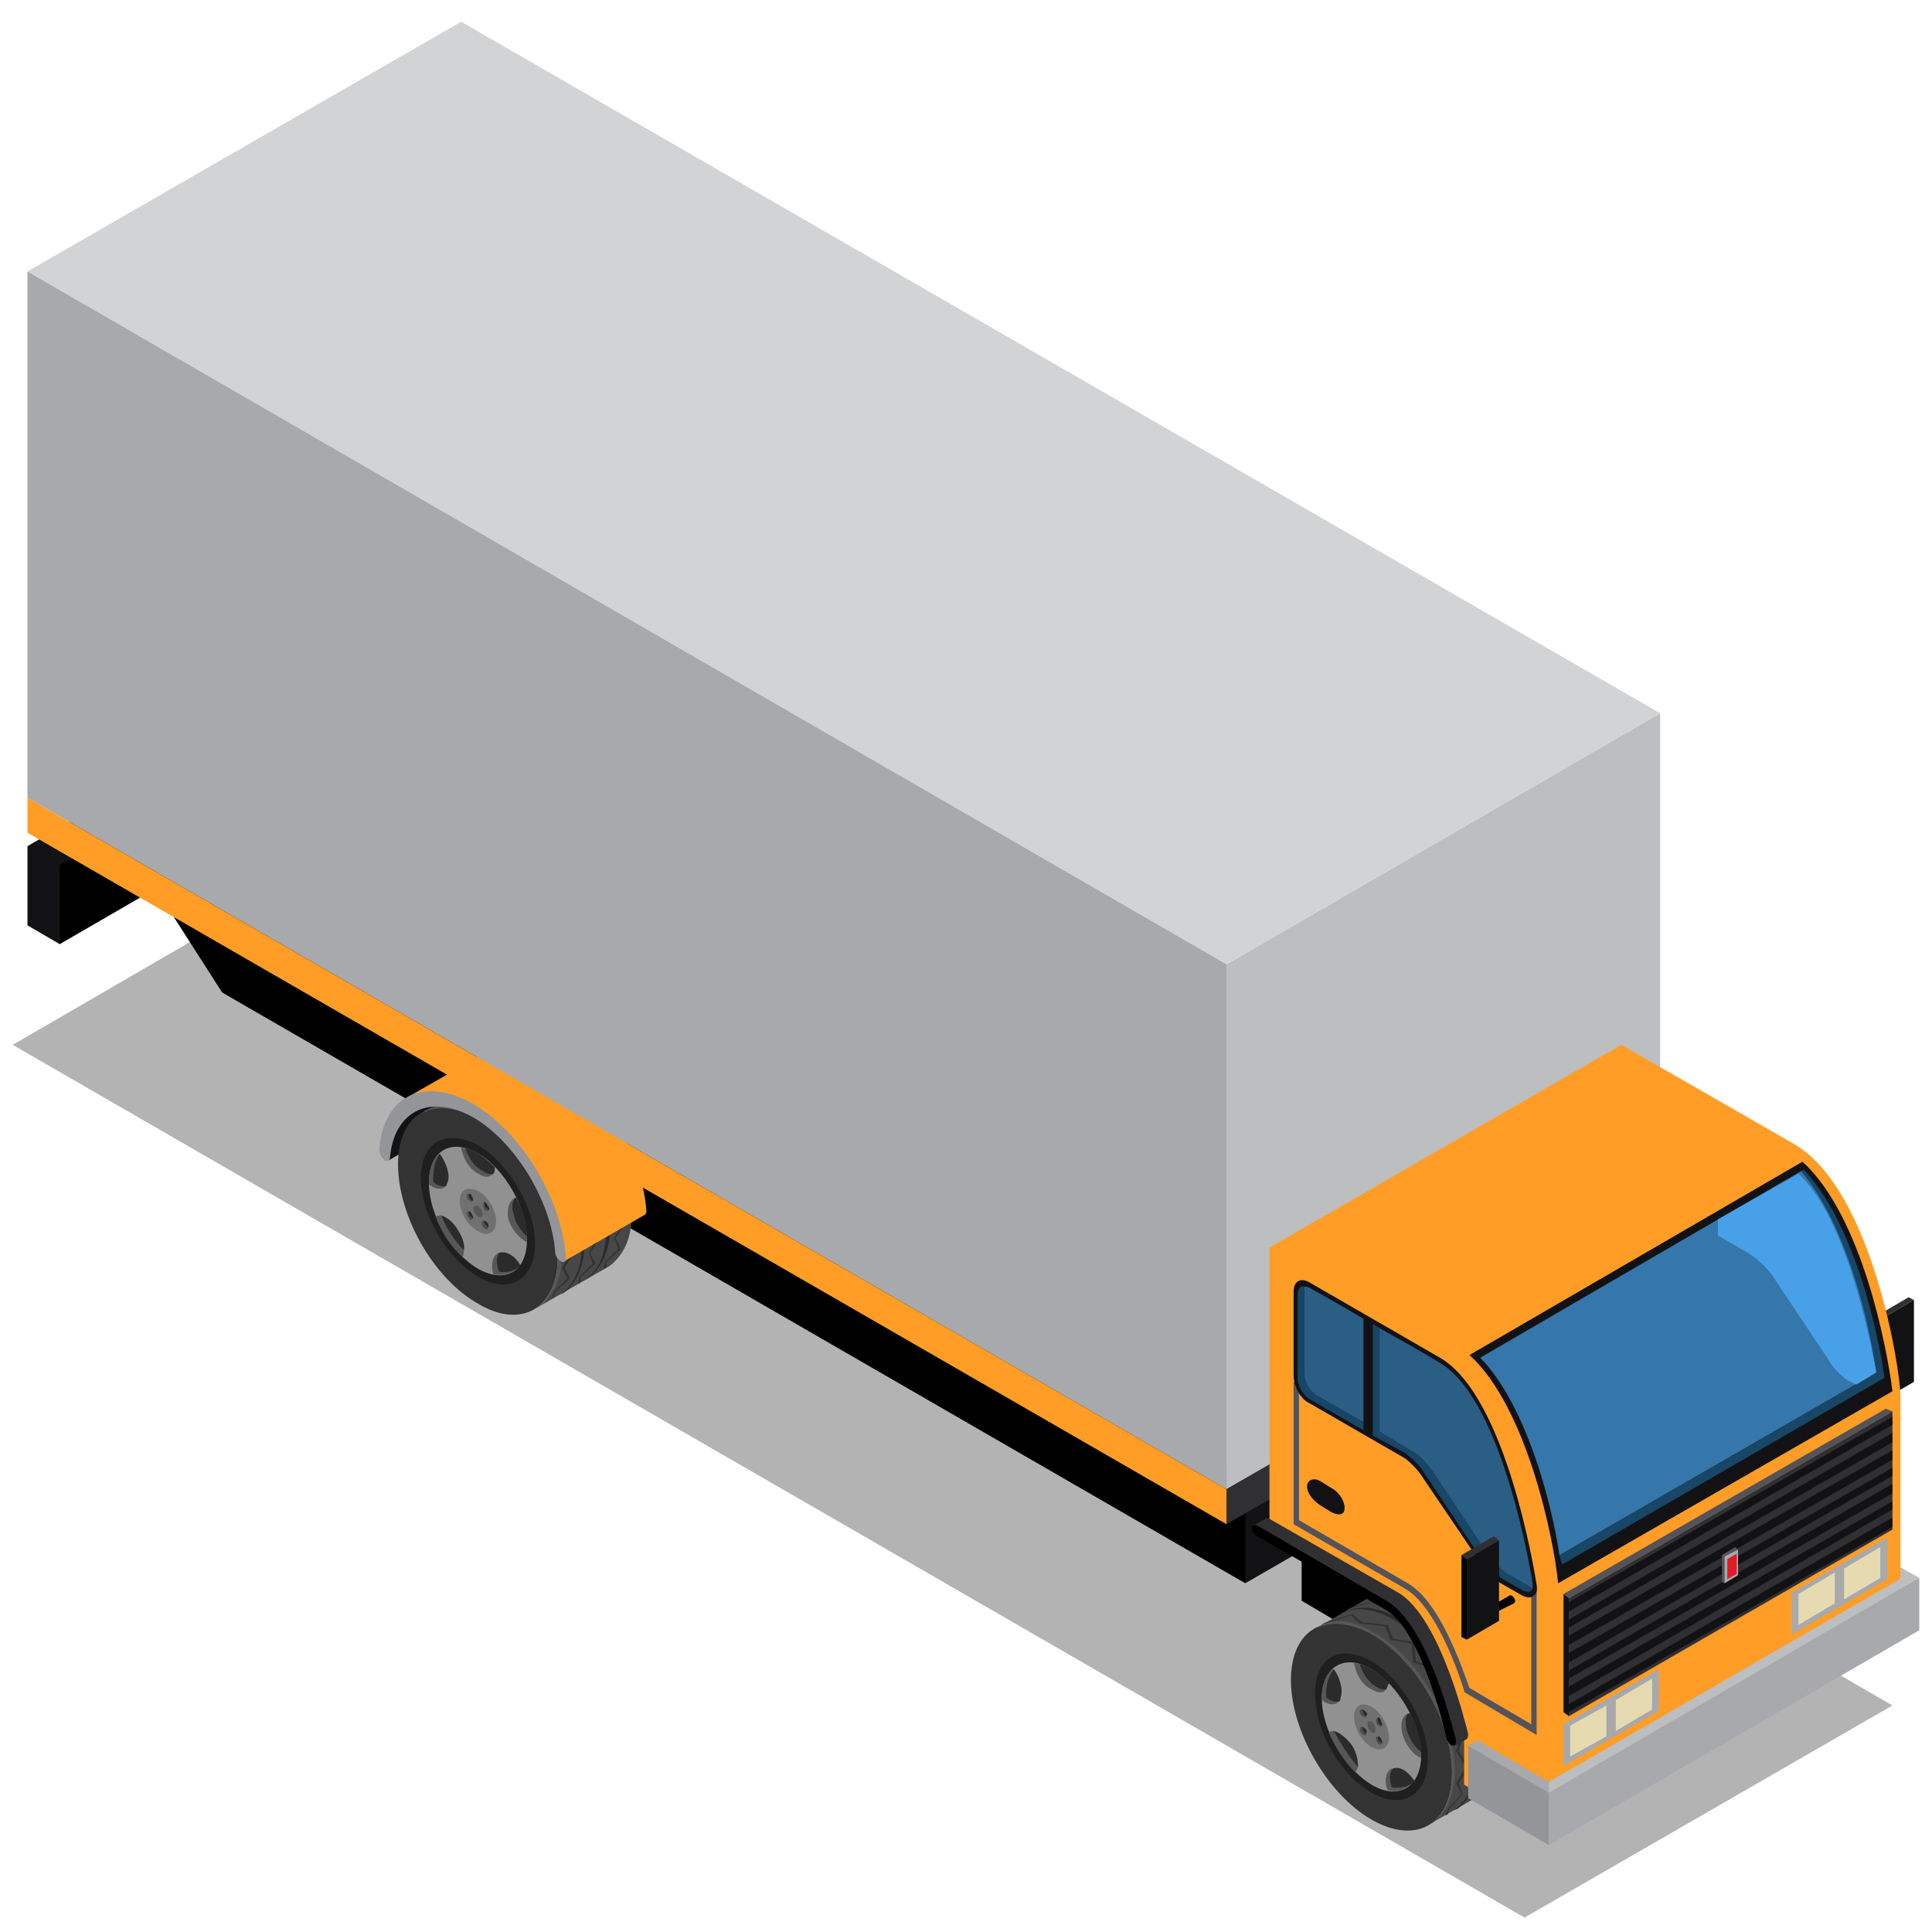 <svg width="76" height="76" viewBox="0 0 76 76" fill="none" xmlns="http://www.w3.org/2000/svg">
<path opacity="0.3" d="M0.5 41.102L59.972 75.433L74.444 67.088L14.972 32.704L0.5 41.102Z" fill="black"/>
<path d="M19.408 24.148L2.349 37.141L1.081 36.401V33.285L18.141 23.408L19.408 24.148Z" fill="#121214"/>
<path d="M19.408 27.264L2.349 37.14V34.024L19.408 24.148V27.264Z" fill="black"/>
<path d="M48.986 62.282L64.356 53.408V49.183L48.511 57.687L48.986 62.282Z" fill="#121214"/>
<path d="M8.739 39.042L48.986 62.282V58.004L4.408 32.282L8.739 39.042Z" fill="black"/>
<path d="M48.246 58.584L65.306 48.76V28.056L48.246 37.933V58.584Z" fill="#BCBEC0"/>
<path d="M1.081 10.679L48.246 37.933L65.306 28.056L18.141 0.855L1.081 10.679Z" fill="#D1D3D4"/>
<path d="M48.246 59.957L65.306 50.133V48.76L48.246 58.584V59.957Z" fill="#303033"/>
<path d="M15.289 45.644L18.247 43.954L18.352 43.478L16.292 43.162L15.13 44.588L15.289 45.644Z" fill="#121214"/>
<path d="M18.827 44.007C17.032 43.004 15.658 43.796 15.658 45.803C15.658 47.81 17.032 50.292 18.827 51.296C20.518 52.299 21.944 51.454 21.944 49.447C21.944 47.44 20.518 45.011 18.827 44.007Z" fill="#333333"/>
<path d="M21.68 42.317C20.834 41.841 20.042 41.789 19.514 42.105H19.461L16.609 43.796C17.137 43.479 17.93 43.532 18.828 44.007C20.518 45.011 21.944 47.44 21.944 49.447C21.944 50.398 21.627 51.137 21.099 51.454L23.951 49.817C24.479 49.447 24.849 48.761 24.849 47.81C24.849 45.803 23.423 43.373 21.68 42.317Z" fill="#474747"/>
<path d="M18.933 43.954C18.088 43.426 17.296 43.373 16.715 43.69L16.609 43.796C17.137 43.479 17.93 43.532 18.827 44.007C20.517 45.011 21.944 47.44 21.944 49.447C21.944 50.398 21.627 51.137 21.099 51.454L21.204 51.401C21.204 51.401 22.102 50.873 22.102 49.395C22.102 47.387 20.676 44.905 18.933 43.954Z" fill="#575757"/>
<path d="M19.884 43.373C19.039 42.898 18.247 42.845 17.666 43.162L17.507 43.215C18.088 42.898 18.88 42.95 19.725 43.479C21.468 44.482 22.894 46.912 22.894 48.919C22.894 49.869 22.578 50.556 22.049 50.926L22.155 50.873C22.155 50.873 23 50.345 23 48.866C23 46.859 21.627 44.377 19.884 43.373Z" fill="#2B2B2B"/>
<path d="M20.834 42.845C19.989 42.317 19.197 42.264 18.669 42.581L18.511 42.687C19.039 42.37 19.831 42.422 20.729 42.898C22.472 43.901 23.845 46.331 23.845 48.391C23.845 49.341 23.528 50.028 23 50.345L23.105 50.292C23.105 50.292 24.003 49.764 24.003 48.285C24.003 46.278 22.577 43.849 20.834 42.845Z" fill="#2B2B2B"/>
<path d="M22.208 48.549L22.472 47.863L21.891 47.335L21.997 46.542L21.31 46.12L21.363 45.328L20.57 45.063L20.465 44.324L19.62 44.166L19.461 43.637L18.405 43.532L18.088 43.215C18.088 43.215 17.349 43.426 17.137 43.479C17.067 43.514 16.997 43.549 16.926 43.585L16.82 43.637C16.891 43.602 16.997 43.567 17.137 43.532C17.296 43.479 17.983 43.268 17.983 43.268L18.299 43.585L19.356 43.69L19.514 44.218L20.359 44.377L20.465 45.116L21.257 45.38L21.204 46.173L21.891 46.595L21.733 47.335L22.366 47.863L22.102 48.602L22.525 49.236L22.102 49.87L22.314 50.292L21.785 50.821L21.733 51.084L21.785 51.032L21.838 50.821L22.419 50.292L22.208 49.87L22.63 49.236L22.208 48.549Z" fill="#333333"/>
<path d="M23.211 47.968L23.475 47.282L22.894 46.701L23 45.961L22.313 45.539L22.366 44.746L21.574 44.482L21.468 43.69L20.676 43.584L20.465 43.056L19.408 42.898L19.091 42.634C19.091 42.634 18.352 42.845 18.141 42.898C18.07 42.933 18 42.968 17.93 43.004L17.824 43.056C17.93 43.021 18.035 42.986 18.141 42.951C18.299 42.898 18.986 42.687 18.986 42.687L19.356 43.004L20.359 43.109L20.57 43.637L21.416 43.796L21.468 44.535L22.261 44.746L22.208 45.592L22.947 46.014L22.789 46.754L23.37 47.282L23.106 48.021L23.528 48.655L23.158 49.289L23.317 49.711L22.789 50.239L22.736 50.504L22.841 50.451V50.239L23.422 49.711L23.211 49.289L23.634 48.655L23.211 47.968Z" fill="#333333"/>
<path d="M24.215 47.387L24.479 46.701L23.898 46.12L24.056 45.38L23.317 44.958L23.37 44.165L22.578 43.901L22.472 43.162L21.68 43.003L21.468 42.475L20.412 42.37L20.095 42.053C20.095 42.053 19.356 42.264 19.145 42.317C19.074 42.352 19.004 42.387 18.933 42.422L18.828 42.475C18.933 42.44 19.039 42.405 19.145 42.37C19.303 42.317 19.99 42.105 19.99 42.105L20.359 42.422L21.363 42.528L21.521 43.056L22.419 43.215L22.472 43.954L23.264 44.218L23.211 45.011L23.898 45.433L23.792 46.172L24.373 46.701L24.109 47.44L24.532 48.074L24.162 48.708L24.32 49.13L23.792 49.658L23.74 49.922L23.845 49.87V49.658L24.426 49.13L24.215 48.708L24.637 48.074L24.215 47.387Z" fill="#333333"/>
<path d="M18.828 45.063C17.56 44.377 16.556 44.905 16.556 46.331C16.556 47.757 17.56 49.5 18.828 50.239C20.042 50.926 21.046 50.345 21.046 48.919C21.046 47.493 20.042 45.803 18.828 45.063Z" fill="#1F1F1F"/>
<path d="M18.827 45.38C17.718 44.747 16.873 45.275 16.873 46.542C16.873 47.757 17.718 49.289 18.827 49.923C19.884 50.504 20.729 50.028 20.729 48.761C20.729 47.546 19.884 46.014 18.827 45.38Z" fill="#919191"/>
<path d="M18.088 47.228C18.088 47.704 18.405 48.232 18.828 48.443C19.197 48.655 19.514 48.496 19.514 48.021C19.514 47.598 19.197 47.07 18.828 46.859C18.405 46.648 18.088 46.806 18.088 47.228Z" fill="#707070"/>
<path d="M18.616 47.546C18.616 47.651 18.722 47.81 18.827 47.863C18.88 47.916 18.986 47.863 18.986 47.757C18.986 47.651 18.88 47.493 18.827 47.44C18.722 47.387 18.616 47.44 18.616 47.546Z" fill="#575757"/>
<path d="M19.039 47.282C19.039 47.282 19.039 47.299 19.039 47.334C18.986 47.334 18.986 47.44 19.039 47.546C19.039 47.599 19.144 47.651 19.197 47.651C19.197 47.599 19.197 47.599 19.25 47.599C19.197 47.599 19.144 47.546 19.091 47.493C19.056 47.423 19.039 47.352 19.039 47.282Z" fill="#4F4F4F"/>
<path d="M19.039 47.282C19.039 47.352 19.056 47.423 19.091 47.493C19.144 47.546 19.197 47.599 19.25 47.599C19.25 47.528 19.232 47.475 19.197 47.44C19.144 47.334 19.091 47.282 19.039 47.282Z" fill="#2B2B2B"/>
<path d="M19.039 48.021C19.039 48.021 19.021 48.021 18.986 48.021C18.933 48.074 18.933 48.127 18.986 48.232C19.039 48.338 19.144 48.391 19.197 48.338C19.197 48.338 19.197 48.32 19.197 48.285C19.197 48.285 19.145 48.232 19.092 48.179C19.056 48.109 19.039 48.056 19.039 48.021Z" fill="#4F4F4F"/>
<path d="M19.039 48.021C19.039 48.056 19.056 48.109 19.092 48.179C19.144 48.232 19.197 48.285 19.197 48.285C19.25 48.232 19.197 48.179 19.197 48.127C19.144 48.074 19.092 48.021 19.039 48.021Z" fill="#2B2B2B"/>
<path d="M18.458 47.651C18.422 47.651 18.405 47.651 18.405 47.651C18.352 47.704 18.352 47.757 18.405 47.863C18.458 47.968 18.511 48.021 18.563 47.968C18.599 47.968 18.616 47.951 18.616 47.916C18.563 47.916 18.511 47.863 18.458 47.81C18.458 47.757 18.405 47.704 18.458 47.651Z" fill="#4F4F4F"/>
<path d="M18.458 47.651C18.405 47.704 18.458 47.757 18.458 47.81C18.511 47.863 18.563 47.916 18.616 47.916C18.616 47.88 18.599 47.827 18.563 47.757C18.528 47.687 18.493 47.651 18.458 47.651Z" fill="#2B2B2B"/>
<path d="M18.458 46.965C18.422 46.965 18.405 46.965 18.405 46.965C18.352 46.965 18.352 47.071 18.405 47.176C18.458 47.229 18.511 47.282 18.563 47.282C18.599 47.247 18.616 47.229 18.616 47.229C18.546 47.229 18.493 47.194 18.458 47.123C18.422 47.053 18.422 47 18.458 46.965Z" fill="#4F4F4F"/>
<path d="M18.458 46.965C18.422 47 18.422 47.053 18.458 47.123C18.493 47.194 18.546 47.229 18.616 47.229C18.616 47.158 18.599 47.106 18.563 47.071C18.563 46.965 18.458 46.965 18.458 46.965Z" fill="#2B2B2B"/>
<path d="M18.299 45.169C18.229 45.169 18.176 45.151 18.141 45.116C18.194 45.539 18.458 46.014 18.828 46.172C19.039 46.331 19.25 46.331 19.408 46.172C19.268 46.208 19.127 46.172 18.986 46.067C18.669 45.908 18.405 45.539 18.299 45.169Z" fill="#575757"/>
<path d="M18.299 45.169C18.405 45.539 18.669 45.908 18.986 46.067C19.127 46.172 19.267 46.208 19.408 46.172C19.461 46.12 19.461 46.014 19.461 45.908C19.25 45.697 19.039 45.521 18.827 45.38C18.651 45.275 18.475 45.204 18.299 45.169Z" fill="#2B2B2B"/>
<path d="M19.62 49.289C19.356 49.394 19.303 49.764 19.409 50.134C19.778 50.186 20.095 50.134 20.306 49.922C20.13 50.028 19.901 50.063 19.62 50.028C19.514 49.711 19.514 49.447 19.62 49.289Z" fill="#575757"/>
<path d="M19.62 50.028C19.901 50.063 20.13 50.028 20.306 49.922C20.377 49.887 20.43 49.834 20.465 49.764C20.254 49.394 19.884 49.183 19.62 49.288C19.514 49.447 19.514 49.711 19.62 50.028Z" fill="#2B2B2B"/>
<path d="M20.253 47.123C20.042 47.229 19.936 47.493 19.989 47.915C20.095 48.338 20.412 48.708 20.729 48.866C20.729 48.831 20.729 48.796 20.729 48.76C20.729 48.725 20.729 48.69 20.729 48.655C20.517 48.444 20.253 48.127 20.201 47.757C20.095 47.493 20.148 47.282 20.253 47.123Z" fill="#575757"/>
<path d="M20.253 47.123C20.148 47.282 20.095 47.493 20.201 47.757C20.253 48.127 20.517 48.444 20.729 48.655C20.729 48.127 20.57 47.651 20.306 47.123C20.306 47.123 20.289 47.123 20.253 47.123Z" fill="#2B2B2B"/>
<path d="M17.137 47.862C17.349 48.443 17.718 49.024 18.194 49.447C18.229 49.377 18.247 49.288 18.247 49.183C17.877 48.813 17.56 48.338 17.349 47.81C17.278 47.81 17.208 47.827 17.137 47.862Z" fill="#575757"/>
<path d="M17.349 47.81C17.56 48.338 17.877 48.813 18.247 49.183C18.299 48.971 18.194 48.655 17.983 48.338C17.824 48.074 17.56 47.862 17.349 47.81Z" fill="#2B2B2B"/>
<path d="M17.032 46.384C17.032 45.961 17.12 45.627 17.296 45.38C17.032 45.592 16.873 45.961 16.873 46.542C16.873 46.542 16.873 46.56 16.873 46.595C17.137 46.806 17.401 46.806 17.56 46.648C17.401 46.701 17.19 46.648 17.032 46.489C17.032 46.454 17.032 46.419 17.032 46.384Z" fill="#575757"/>
<path d="M17.032 46.384C17.032 46.419 17.032 46.454 17.032 46.489C17.19 46.648 17.401 46.701 17.56 46.648C17.56 46.613 17.578 46.56 17.613 46.489C17.718 46.225 17.56 45.75 17.296 45.38C17.12 45.627 17.032 45.961 17.032 46.384Z" fill="#2B2B2B"/>
<path d="M16.028 43.162L18.986 41.472C19.673 40.996 20.623 40.996 21.733 41.63C23.634 42.739 25.271 45.38 25.43 47.651C25.43 47.722 25.395 47.775 25.324 47.81L22.208 49.605L21.785 47.915L20.835 45.908L19.356 44.165L17.718 43.215L16.028 43.162Z" fill="#FF9D26"/>
<path d="M15.13 45.644C15.236 45.697 15.341 45.644 15.341 45.539C15.5 43.69 16.926 43.004 18.616 43.954C20.253 44.905 21.68 47.229 21.838 49.236C21.838 49.394 21.944 49.553 22.049 49.606C22.208 49.711 22.261 49.606 22.261 49.447C22.102 47.176 20.517 44.535 18.616 43.426C16.662 42.317 15.077 43.109 14.919 45.222C14.919 45.38 15.025 45.539 15.13 45.644Z" fill="#939598"/>
<path d="M1.081 31.383L48.247 58.584V37.933L1.081 10.679V31.383Z" fill="#A7A9AC"/>
<path d="M1.081 32.757L48.247 59.958V58.584L1.081 31.384V32.757Z" fill="#FF9D26"/>
<path d="M75.289 51.137L74.021 51.877L73.81 51.771L75.078 51.032L75.289 51.137Z" fill="#303033"/>
<path d="M74.021 55.099L73.81 54.94V51.771L74.021 51.877V55.099Z" fill="black"/>
<path d="M75.289 54.359L74.021 55.099V51.877L75.289 51.137V54.359Z" fill="#121214"/>
<path d="M73.916 54.465C73.968 54.518 74.021 54.571 74.021 54.676C74.021 54.711 74.004 54.729 73.968 54.729L73.387 55.099L73.229 54.782L73.81 54.465C73.845 54.465 73.88 54.465 73.916 54.465Z" fill="#1F1F1F"/>
<path d="M73.282 54.834C73.335 54.834 73.388 54.94 73.388 54.993C73.388 55.099 73.335 55.099 73.282 55.099C73.229 55.046 73.176 54.94 73.176 54.887C73.176 54.782 73.229 54.782 73.282 54.834Z" fill="#080808"/>
<path d="M75.13 62.281L72.014 60.486L72.331 60.274L75.5 62.07L75.13 62.281Z" fill="#BCBEC0"/>
<path d="M70.588 45.011C73.651 46.806 74.76 53.884 74.76 54.94C74.76 55.996 74.76 64.183 74.76 64.183L60.922 72.158L60.289 70.68C60.289 70.68 60.922 58.373 57.12 54.359L49.937 49.077L63.775 41.102C63.775 41.102 69.584 44.429 70.588 45.011Z" fill="#FF9D26"/>
<path d="M57.806 53.303L70.905 45.697C73.229 47.81 74.232 52.986 74.444 54.729L61.292 62.282C61.134 60.592 60.077 55.363 57.806 53.303Z" fill="#121214"/>
<path d="M61.345 61.173C61.38 61.313 61.415 61.437 61.451 61.542L74.127 54.201C73.863 52.194 72.859 48.021 70.958 46.014L70.852 46.067C72.648 48.18 73.546 52.035 73.81 53.989L61.345 61.173Z" fill="#174666"/>
<path d="M58.229 53.408C60.025 55.257 61.028 59.06 61.345 61.172L73.81 53.989C73.546 52.035 72.648 48.18 70.852 46.067L58.229 53.408Z" fill="#3576AB"/>
<path d="M70.746 46.172C72.595 47.862 73.546 52.563 73.81 53.989L73.018 54.465L72.701 54.306C72.437 54.148 72.067 53.778 71.908 53.461L69.69 50.134C69.479 49.87 69.109 49.5 68.845 49.341L67.577 48.602V47.968L70.746 46.172Z" fill="#48A0E8"/>
<path d="M51.204 59.218L58.863 63.655V69.518L56.645 68.25L54.69 65.028L51.204 62.968V59.218Z" fill="black"/>
<path d="M53.951 64.289C52.208 63.285 50.782 64.077 50.782 66.085C50.782 68.091 52.208 70.574 53.951 71.578C55.694 72.581 57.12 71.789 57.12 69.729C57.12 67.722 55.694 65.292 53.951 64.289Z" fill="#333333"/>
<path d="M56.803 62.599C55.958 62.123 55.218 62.07 54.637 62.387L51.733 64.077C52.313 63.761 53.106 63.813 53.951 64.289C55.694 65.292 57.12 67.722 57.12 69.729C57.12 70.732 56.803 71.419 56.275 71.736L59.127 70.099C59.655 69.729 59.972 69.042 59.972 68.091C59.972 66.084 58.599 63.602 56.803 62.599Z" fill="#474747"/>
<path d="M54.056 64.236C53.211 63.708 52.472 63.655 51.891 63.972L51.732 64.078C52.313 63.761 53.106 63.813 53.951 64.289C55.694 65.292 57.12 67.722 57.12 69.729C57.12 70.733 56.803 71.419 56.275 71.736L56.38 71.683C56.38 71.683 57.225 71.208 57.225 69.676C57.225 67.669 55.799 65.187 54.056 64.236Z" fill="#575757"/>
<path d="M55.007 63.655C54.162 63.179 53.37 63.127 52.842 63.443L52.683 63.496C53.264 63.179 54.004 63.232 54.901 63.76C56.644 64.764 58.07 67.193 58.07 69.2C58.07 70.204 57.701 70.891 57.172 71.207L57.331 71.155C57.331 71.155 58.176 70.626 58.176 69.148C58.176 67.141 56.75 64.658 55.007 63.655Z" fill="#2B2B2B"/>
<path d="M56.011 63.127C55.166 62.599 54.373 62.546 53.792 62.863L53.634 62.968C54.215 62.651 55.007 62.704 55.852 63.179C57.595 64.183 59.021 66.613 59.021 68.672C59.021 69.623 58.704 70.31 58.176 70.627L58.282 70.574C58.282 70.574 59.127 70.099 59.127 68.567C59.127 66.56 57.754 64.13 56.011 63.127Z" fill="#2B2B2B"/>
<path d="M57.384 68.884L57.595 68.144L57.014 67.616L57.173 66.824L56.433 66.401L56.539 65.609L55.694 65.345L55.641 64.606L54.796 64.447L54.585 63.919L53.581 63.813L53.211 63.497C53.211 63.497 52.472 63.708 52.313 63.761C52.208 63.796 52.12 63.831 52.049 63.866L51.944 63.919C52.049 63.884 52.155 63.849 52.261 63.813C52.472 63.761 53.158 63.549 53.158 63.549L53.475 63.866L54.479 63.972L54.69 64.5L55.535 64.659L55.588 65.398L56.433 65.662L56.328 66.454L57.067 66.877L56.908 67.616L57.489 68.144L57.278 68.884L57.648 69.518L57.278 70.151L57.489 70.574L56.961 71.155L56.856 71.419L56.961 71.366L57.014 71.155L57.542 70.574L57.384 70.151L57.806 69.518L57.384 68.884Z" fill="#333333"/>
<path d="M58.387 68.25L58.599 67.563L58.018 66.982L58.176 66.243L57.489 65.82L57.542 65.028L56.75 64.764L56.644 63.972L55.799 63.866L55.588 63.338L54.584 63.18L54.268 62.916C54.268 62.916 53.528 63.127 53.317 63.18C53.246 63.215 53.176 63.25 53.106 63.285L52.947 63.338C53.053 63.268 53.158 63.232 53.264 63.232C53.475 63.18 54.162 62.968 54.162 62.968L54.479 63.285L55.482 63.391L55.694 63.919L56.539 64.078L56.592 64.817L57.437 65.028L57.384 65.873L58.07 66.296L57.912 67.035L58.493 67.563L58.282 68.303L58.704 68.937L58.282 69.57L58.493 69.993L57.965 70.521L57.859 70.785L57.965 70.732L58.018 70.574L58.599 69.993L58.387 69.57L58.81 68.937L58.387 68.25Z" fill="#333333"/>
<path d="M59.391 67.669L59.602 66.982L59.021 66.454L59.18 65.662L58.493 65.239L58.546 64.447L57.701 64.183L57.648 63.444L56.803 63.285L56.592 62.757L55.588 62.651L55.271 62.334C55.271 62.334 54.532 62.546 54.321 62.599C54.215 62.634 54.145 62.669 54.109 62.704L53.951 62.757C54.056 62.722 54.162 62.687 54.268 62.651C54.479 62.599 55.166 62.387 55.166 62.387L55.483 62.704L56.486 62.81L56.697 63.338L57.542 63.496L57.595 64.236L58.44 64.5L58.387 65.292L59.074 65.715L58.916 66.454L59.497 66.982L59.285 67.722L59.708 68.356L59.285 68.989L59.497 69.412L58.968 69.94L58.863 70.204L58.968 70.151L59.021 69.993L59.602 69.412L59.391 68.989L59.813 68.356L59.391 67.669Z" fill="#333333"/>
<path d="M53.951 65.345C52.683 64.658 51.733 65.187 51.733 66.613C51.733 68.091 52.683 69.782 53.951 70.521C55.166 71.208 56.169 70.627 56.169 69.201C56.169 67.775 55.166 66.085 53.951 65.345Z" fill="#1F1F1F"/>
<path d="M53.951 65.662C52.895 65.028 51.997 65.556 51.997 66.824C51.997 68.039 52.895 69.571 53.951 70.204C55.007 70.838 55.905 70.31 55.905 69.042C55.905 67.828 55.007 66.296 53.951 65.662Z" fill="#919191"/>
<path d="M53.264 67.51C53.264 67.986 53.581 68.514 53.951 68.725C54.321 68.936 54.638 68.778 54.638 68.355C54.638 67.88 54.321 67.352 53.951 67.141C53.581 66.929 53.264 67.088 53.264 67.51Z" fill="#707070"/>
<path d="M53.792 67.828C53.792 67.933 53.845 68.092 53.951 68.144C54.057 68.197 54.109 68.144 54.109 68.039C54.109 67.933 54.057 67.775 53.951 67.722C53.845 67.669 53.792 67.722 53.792 67.828Z" fill="#575757"/>
<path d="M54.215 67.564C54.18 67.564 54.162 67.581 54.162 67.616C54.109 67.616 54.109 67.722 54.162 67.828C54.215 67.88 54.321 67.933 54.321 67.933C54.373 67.88 54.373 67.88 54.373 67.88C54.321 67.88 54.268 67.828 54.215 67.775C54.215 67.669 54.162 67.616 54.215 67.564Z" fill="#4F4F4F"/>
<path d="M54.215 67.564C54.162 67.616 54.215 67.669 54.215 67.775C54.268 67.828 54.321 67.88 54.373 67.88C54.373 67.828 54.373 67.775 54.321 67.722C54.321 67.616 54.268 67.564 54.215 67.564Z" fill="#2B2B2B"/>
<path d="M54.215 68.303C54.18 68.303 54.162 68.303 54.162 68.303C54.109 68.356 54.109 68.408 54.162 68.514C54.215 68.62 54.268 68.672 54.321 68.62C54.356 68.62 54.373 68.602 54.373 68.567C54.338 68.567 54.285 68.532 54.215 68.461C54.215 68.408 54.162 68.356 54.215 68.303Z" fill="#4F4F4F"/>
<path d="M54.215 68.303C54.162 68.356 54.215 68.408 54.215 68.461C54.285 68.532 54.338 68.567 54.373 68.567C54.373 68.514 54.373 68.461 54.321 68.408C54.321 68.356 54.268 68.303 54.215 68.303Z" fill="#2B2B2B"/>
<path d="M53.581 67.933C53.581 67.933 53.563 67.933 53.528 67.933C53.475 67.986 53.475 68.092 53.528 68.144C53.581 68.25 53.687 68.303 53.739 68.25C53.739 68.25 53.739 68.232 53.739 68.197C53.687 68.197 53.634 68.144 53.634 68.091C53.599 68.021 53.581 67.968 53.581 67.933Z" fill="#4F4F4F"/>
<path d="M53.581 67.933C53.581 67.968 53.599 68.021 53.634 68.091C53.634 68.144 53.687 68.197 53.739 68.197C53.775 68.162 53.775 68.109 53.739 68.039C53.669 67.968 53.616 67.933 53.581 67.933Z" fill="#2B2B2B"/>
<path d="M53.581 67.247C53.581 67.247 53.563 67.247 53.528 67.247C53.475 67.247 53.475 67.352 53.528 67.458C53.581 67.511 53.687 67.564 53.739 67.564C53.739 67.564 53.739 67.546 53.739 67.511C53.704 67.511 53.669 67.475 53.634 67.405C53.599 67.335 53.581 67.282 53.581 67.247Z" fill="#4F4F4F"/>
<path d="M53.581 67.247C53.581 67.282 53.599 67.335 53.634 67.405C53.669 67.475 53.704 67.511 53.739 67.511C53.792 67.458 53.792 67.405 53.739 67.352C53.687 67.299 53.634 67.247 53.581 67.247Z" fill="#2B2B2B"/>
<path d="M53.475 65.451C53.405 65.451 53.335 65.433 53.264 65.398C53.317 65.82 53.581 66.296 53.951 66.454C54.215 66.613 54.426 66.613 54.532 66.454C54.426 66.49 54.285 66.454 54.109 66.349C53.845 66.19 53.581 65.82 53.475 65.451Z" fill="#575757"/>
<path d="M53.475 65.451C53.581 65.82 53.845 66.19 54.109 66.349C54.285 66.454 54.426 66.489 54.532 66.454C54.567 66.384 54.602 66.296 54.638 66.19C54.426 65.979 54.197 65.803 53.951 65.662C53.775 65.556 53.616 65.486 53.475 65.451Z" fill="#2B2B2B"/>
<path d="M54.796 69.57C54.796 69.57 54.778 69.57 54.743 69.57C54.532 69.676 54.426 70.046 54.584 70.415C54.954 70.521 55.271 70.415 55.482 70.204C55.271 70.31 55.025 70.345 54.743 70.31C54.637 69.993 54.637 69.729 54.796 69.57Z" fill="#575757"/>
<path d="M54.743 70.31C55.025 70.345 55.271 70.31 55.482 70.204C55.553 70.169 55.606 70.116 55.641 70.046C55.377 69.676 55.06 69.465 54.796 69.57C54.637 69.729 54.637 69.993 54.743 70.31Z" fill="#2B2B2B"/>
<path d="M55.377 67.405C55.166 67.51 55.06 67.775 55.166 68.197C55.271 68.62 55.588 69.042 55.905 69.148C55.905 69.112 55.905 69.077 55.905 69.042C55.905 69.007 55.905 68.972 55.905 68.936C55.641 68.725 55.43 68.408 55.324 68.039C55.271 67.775 55.271 67.563 55.377 67.405Z" fill="#575757"/>
<path d="M55.377 67.405C55.271 67.563 55.271 67.775 55.324 68.039C55.43 68.408 55.641 68.725 55.905 68.936C55.905 68.461 55.747 67.933 55.483 67.405C55.447 67.405 55.412 67.405 55.377 67.405Z" fill="#2B2B2B"/>
<path d="M52.261 68.144C52.525 68.725 52.894 69.306 53.317 69.729C53.352 69.658 53.387 69.588 53.423 69.517C53.053 69.095 52.736 68.62 52.472 68.091C52.401 68.091 52.331 68.109 52.261 68.144Z" fill="#575757"/>
<path d="M52.472 68.091C52.736 68.62 53.053 69.095 53.423 69.517C53.423 69.253 53.37 68.936 53.158 68.62C52.947 68.355 52.683 68.144 52.472 68.091Z" fill="#2B2B2B"/>
<path d="M52.155 66.666C52.155 66.243 52.261 65.909 52.472 65.662C52.437 65.662 52.419 65.662 52.419 65.662C52.155 65.873 51.996 66.243 51.996 66.824C51.996 66.824 51.996 66.842 51.996 66.877C52.261 67.088 52.525 67.088 52.683 66.93C52.525 66.983 52.366 66.93 52.155 66.771C52.155 66.736 52.155 66.701 52.155 66.666Z" fill="#575757"/>
<path d="M52.155 66.666C52.155 66.701 52.155 66.736 52.155 66.771C52.366 66.93 52.525 66.983 52.683 66.93C52.718 66.894 52.736 66.842 52.736 66.771C52.842 66.507 52.736 66.032 52.472 65.662C52.261 65.909 52.155 66.243 52.155 66.666Z" fill="#2B2B2B"/>
<path d="M56.75 53.038C59.813 54.781 60.923 61.912 60.923 62.915C60.923 63.971 60.923 72.158 60.923 72.158L57.595 70.204V68.144C57.595 68.144 56.592 63.813 55.007 62.862L49.937 59.957V49.077C49.937 49.077 55.694 52.457 56.75 53.038Z" fill="#FF9D26"/>
<path d="M49.303 60.011L49.778 59.747C49.813 59.711 49.866 59.711 49.937 59.747L55.007 62.652C56.697 63.655 57.701 68.039 57.753 68.197C57.753 68.303 57.736 68.373 57.701 68.409L57.225 68.673L55.641 64.394L54.901 63.497L49.303 60.011Z" fill="#303033"/>
<path d="M57.12 68.672C57.225 68.672 57.278 68.62 57.278 68.461C57.225 68.303 56.222 63.919 54.532 62.968L49.461 60.011C49.355 59.958 49.25 60.011 49.25 60.116C49.25 60.222 49.355 60.38 49.461 60.433L54.532 63.338C55.958 64.183 56.908 68.356 56.908 68.408C56.961 68.514 57.014 68.62 57.12 68.672Z" fill="black"/>
<path d="M60.447 68.25V62.545H60.236V67.827L57.806 66.401C57.648 66.031 56.75 63.074 55.377 62.281L51.099 59.799V54.359H50.887V59.958L55.271 62.493C56.644 63.285 57.595 66.507 57.595 66.507V66.56L60.447 68.25Z" fill="#535359"/>
<path d="M59.127 62.334L59.866 62.757C60.078 62.863 60.236 62.863 60.342 62.757C60.447 62.687 60.483 62.546 60.447 62.334C60.394 62.017 59.285 54.94 56.644 53.408L51.521 50.451C51.151 50.239 50.887 50.398 50.887 50.82V54.095C50.887 54.517 51.151 55.046 51.521 55.204L55.271 57.37C55.483 57.528 55.799 57.845 55.958 58.109L58.176 61.384C58.387 61.753 58.81 62.176 59.127 62.334Z" fill="#121214"/>
<path d="M54.004 52.088V56.472L55.271 57.158C55.483 57.317 55.905 57.687 56.063 58.003L58.282 61.331C58.493 61.595 58.863 61.965 59.127 62.123L59.866 62.546C60.078 62.651 60.236 62.651 60.289 62.493C60.218 62.458 60.166 62.422 60.13 62.387L59.391 61.965C59.127 61.859 58.757 61.437 58.546 61.172L56.328 57.845C56.116 57.528 55.747 57.158 55.483 57.053L54.268 56.313V52.246C54.162 52.176 54.074 52.123 54.004 52.088Z" fill="#174666"/>
<path d="M54.268 52.246V56.313L55.483 57.053C55.747 57.158 56.116 57.528 56.328 57.845L58.546 61.172C58.757 61.436 59.127 61.859 59.391 61.964L60.13 62.387C60.166 62.422 60.218 62.457 60.289 62.493C60.289 62.422 60.289 62.352 60.289 62.281C60.289 62.281 59.18 55.098 56.645 53.619C56.063 53.25 55.113 52.721 54.268 52.246Z" fill="#2B5E85"/>
<path d="M51.046 50.926V54.2C51.046 54.517 51.257 54.887 51.521 55.045L53.634 56.26V55.943L51.785 54.887C51.521 54.729 51.31 54.359 51.31 54.042V50.767C51.31 50.697 51.31 50.644 51.31 50.609C51.152 50.556 51.046 50.715 51.046 50.926Z" fill="#174666"/>
<path d="M51.31 50.767V54.042C51.31 54.359 51.521 54.729 51.785 54.887L53.634 55.943V51.877C52.472 51.19 51.521 50.662 51.521 50.662C51.451 50.627 51.38 50.609 51.31 50.609C51.31 50.644 51.31 50.697 51.31 50.767Z" fill="#2B5E85"/>
<path d="M51.415 58.479C51.415 58.743 51.679 59.06 51.944 59.218L52.366 59.482C52.683 59.641 52.894 59.588 52.894 59.324C52.894 59.06 52.683 58.69 52.366 58.531L51.944 58.267C51.679 58.109 51.415 58.215 51.415 58.479Z" fill="#121214"/>
<path d="M61.715 67.51V62.863L74.444 55.521V60.169L61.715 67.51Z" fill="#303033"/>
<path d="M61.715 63.391V63.021L74.444 55.732V56.049L61.715 63.391Z" fill="#121214"/>
<path d="M61.715 64.025V63.708L74.444 56.366V56.736L61.715 64.025Z" fill="#121214"/>
<path d="M61.715 64.711V64.341L74.444 57.053V57.422L61.715 64.711Z" fill="#121214"/>
<path d="M61.715 65.398V65.028L74.444 57.739V58.056L61.715 65.398Z" fill="#121214"/>
<path d="M61.715 66.032V65.715L74.444 58.373V58.743L61.715 66.032Z" fill="#121214"/>
<path d="M61.715 66.719V66.349L74.444 59.06V59.377L61.715 66.719Z" fill="#121214"/>
<path d="M61.715 67.352V67.035L74.444 59.694V60.063L61.715 67.352Z" fill="#121214"/>
<path d="M61.504 62.704L74.18 55.416L74.444 55.521L61.715 62.863L61.504 62.704Z" fill="#535359"/>
<path d="M61.504 67.352V62.704L61.715 62.863V67.51L61.504 67.352Z" fill="#121214"/>
<path d="M67.736 62.229L67.841 62.282L68.37 60.961L68.264 60.855L67.736 61.172V62.229Z" fill="#535359"/>
<path d="M67.841 62.281L68.37 61.965V60.961L67.841 61.225V62.281Z" fill="#A7A9AC"/>
<path d="M67.947 62.123L68.317 61.912V61.12L67.947 61.331V62.123Z" fill="#E31B25"/>
<path d="M60.922 72.581L75.5 64.13V62.07L60.922 70.099V72.158V72.581Z" fill="#A7A9AC"/>
<path d="M60.923 70.521L75.13 62.282L74.814 62.07L60.923 70.099V70.521Z" fill="#BCBEC0"/>
<path d="M60.923 72.581L57.754 70.732V68.672L60.923 70.098V72.158V72.581Z" fill="#939598"/>
<path d="M60.923 70.521L57.754 68.672L58.123 68.461L60.923 70.098V70.521Z" fill="#A7A9AC"/>
<path d="M61.503 69.465L65.253 67.299V65.662L61.503 67.828V69.465Z" fill="#A7A9AC"/>
<path d="M63.563 68.092L64.99 67.246V66.032L63.563 66.877V68.092Z" fill="#E6DAB0"/>
<path d="M61.767 69.095L63.194 68.303V67.088L61.767 67.88V69.095Z" fill="#E6DAB0"/>
<path d="M70.482 64.289L74.232 62.123V60.486L70.482 62.651V64.289Z" fill="#A7A9AC"/>
<path d="M72.542 62.915L73.968 62.07V60.855L72.542 61.701V62.915Z" fill="#E6DAB0"/>
<path d="M70.747 63.919L72.173 63.074V61.859L70.747 62.704V63.919Z" fill="#E6DAB0"/>
<path d="M59.444 62.757C59.549 62.81 59.602 62.915 59.602 62.968C59.602 63.003 59.584 63.038 59.549 63.074L58.915 63.391L58.757 63.127L59.391 62.757C59.391 62.757 59.408 62.757 59.444 62.757Z" fill="black"/>
<path d="M58.863 63.074C58.915 63.127 58.968 63.18 58.968 63.285C58.968 63.338 58.915 63.391 58.863 63.338C58.81 63.285 58.757 63.233 58.757 63.127C58.757 63.074 58.81 63.021 58.863 63.074Z" fill="#FF6A00"/>
<path d="M58.968 60.592L57.701 61.331L57.489 61.173L58.757 60.433L58.968 60.592Z" fill="#303033"/>
<path d="M57.701 64.5L57.489 64.394V61.172L57.701 61.331V64.5Z" fill="black"/>
<path d="M58.968 63.76L57.701 64.5V61.331L58.968 60.591V63.76Z" fill="#121214"/>
</svg>
